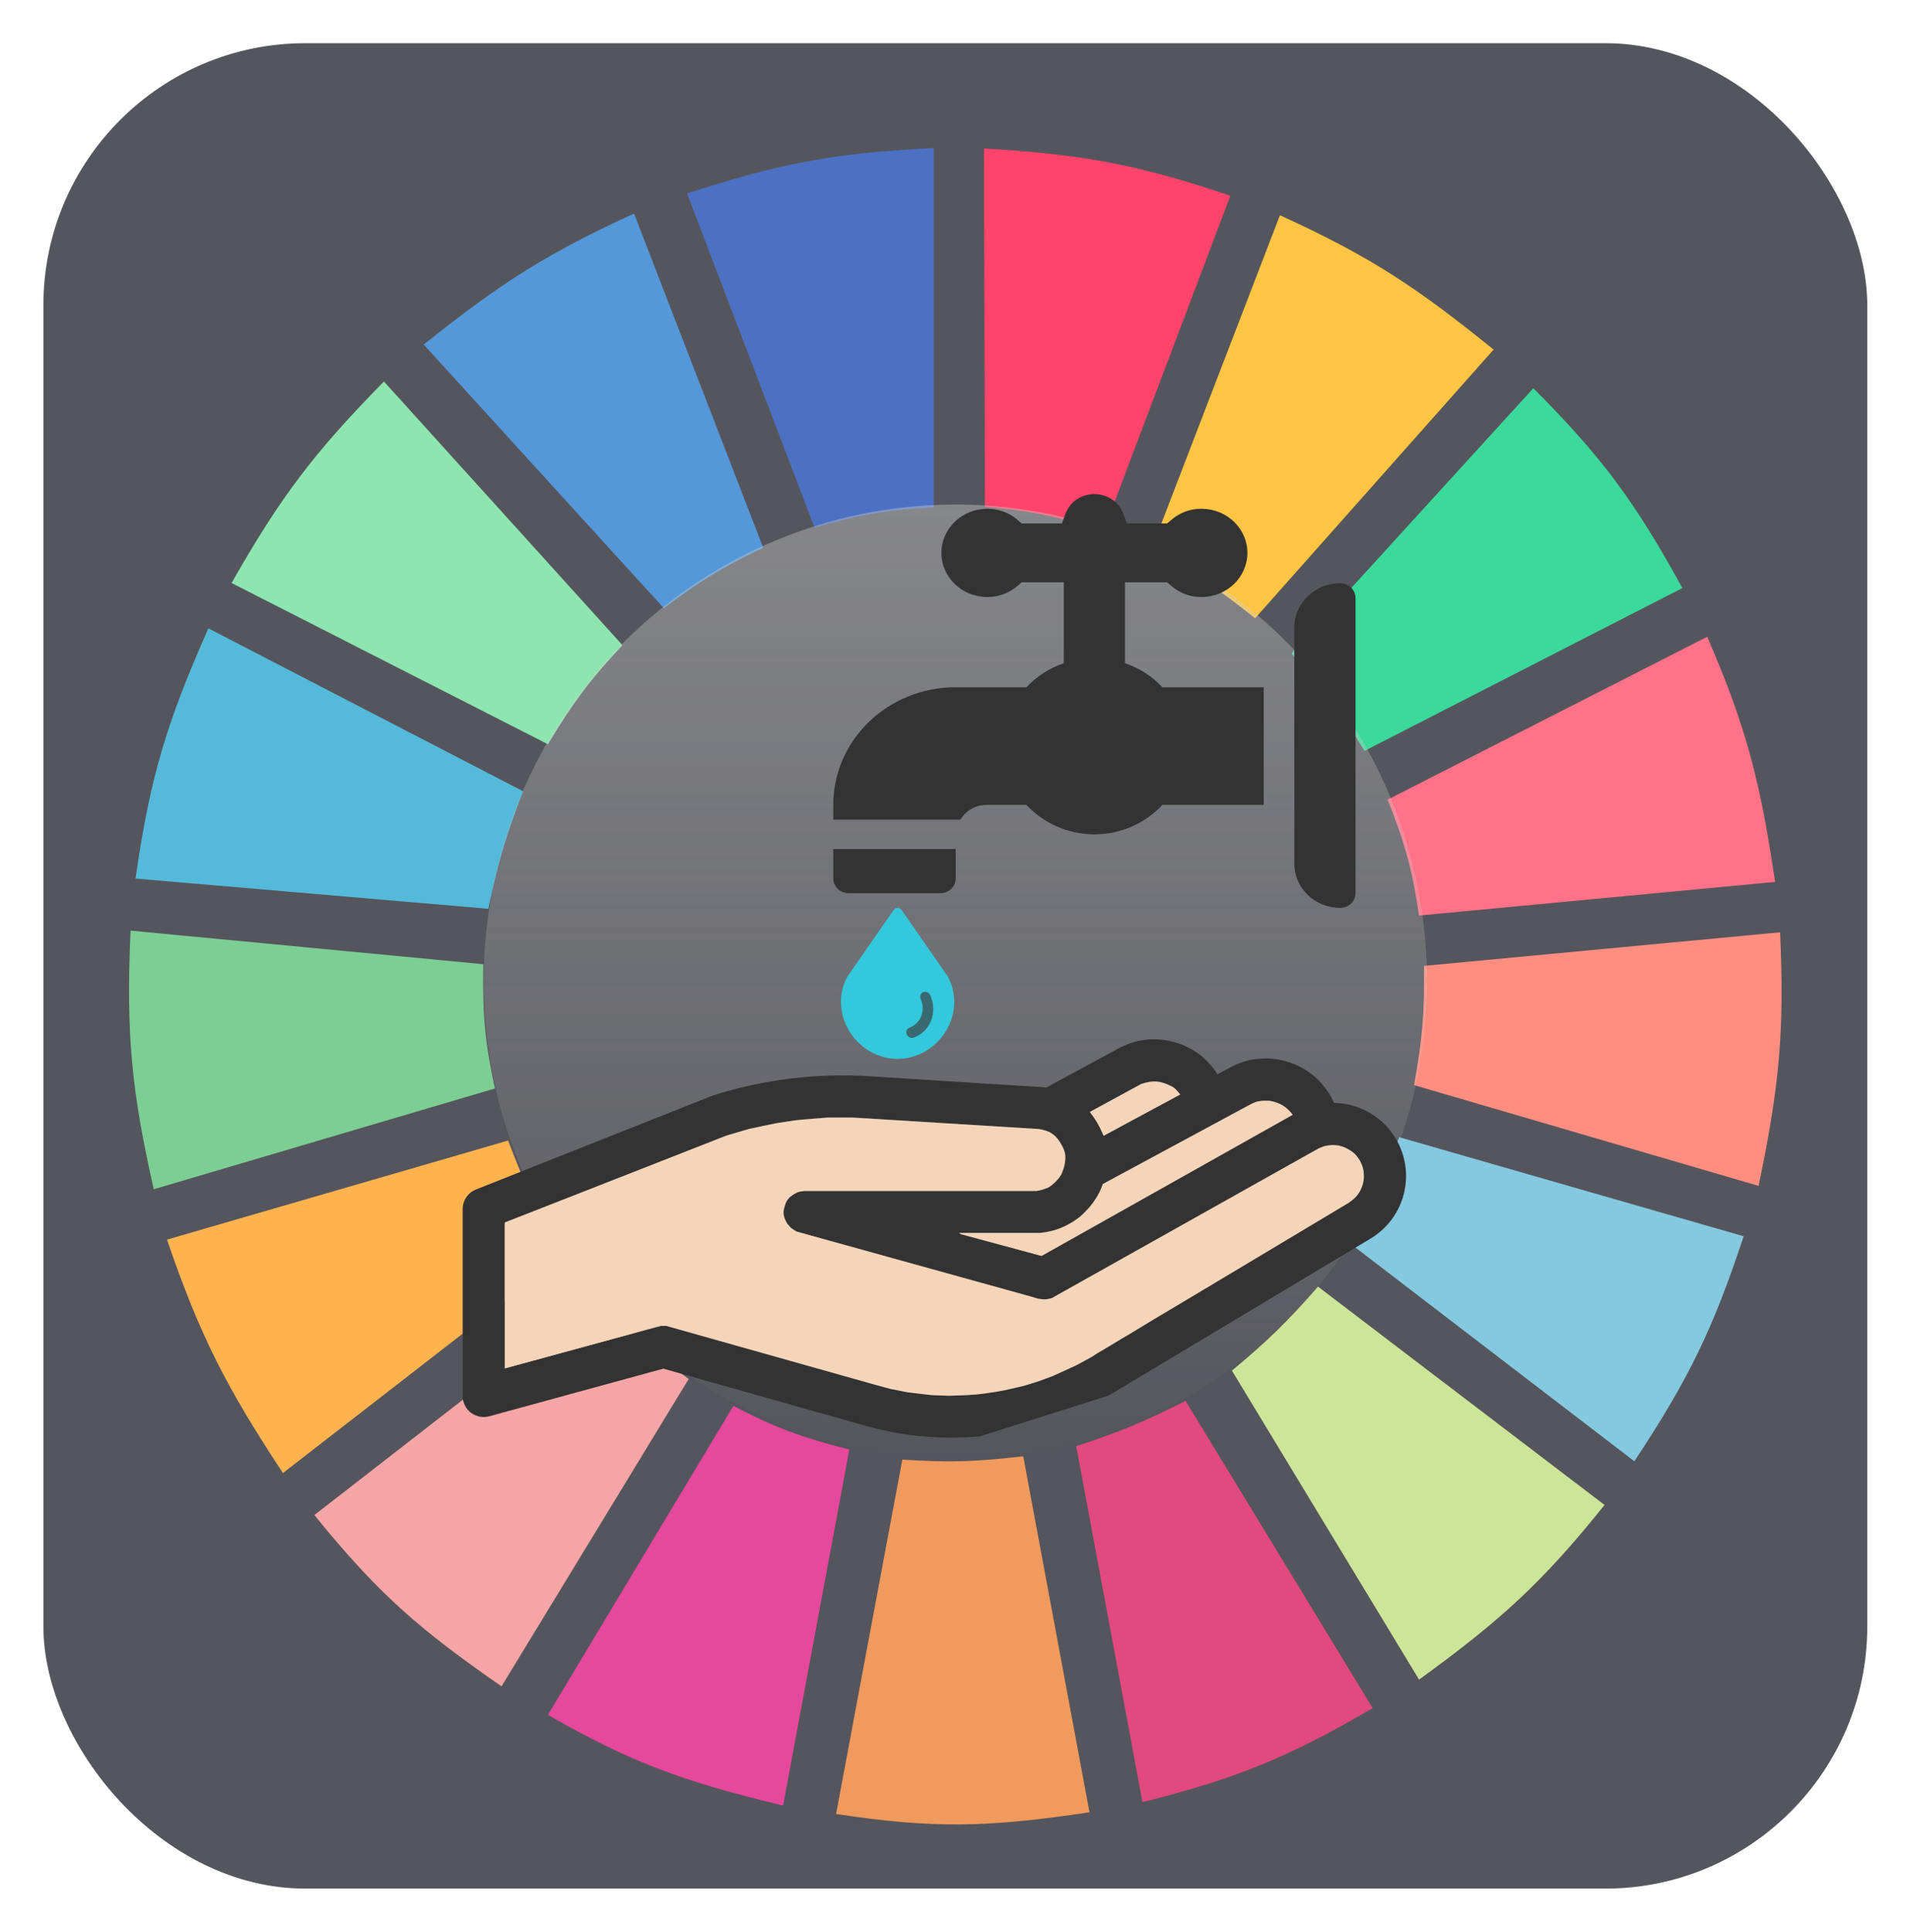 <svg width="718" height="726" viewBox="0 0 718 726" fill="none" xmlns="http://www.w3.org/2000/svg">
<g opacity="0.8" filter="url(#filter0_f)">
<rect width="685.626" height="693.507" transform="translate(16.31 16.229)" fill="white" fill-opacity="0.5"/>
<rect x="16.31" y="16.229" width="685.626" height="693.507" rx="98.51" fill="#2B2C34"/>
<g clip-path="url(#clip0)">
<path d="M306.202 198.271L258.264 72.686C293.075 61.509 313.23 57.42 351.028 55.648V190.698C333.063 191.705 323.22 193.327 306.202 198.271Z" fill="#1F4EB4"/>
<path d="M370.259 190.435L369.892 55.778C406.342 57.985 426.604 61.487 462.52 73.559L414.786 199.645C397.657 194.061 387.894 192 370.259 190.435Z" fill="#FF1546"/>
<path d="M432.587 207.106L481.149 80.891C515.675 96.643 532.823 108.246 561.462 131.377L471.81 232.349C457.791 221.144 449.407 215.403 432.587 207.106Z" fill="#FDB714"/>
<path d="M485.507 245.602L576.404 145.892C603.069 172.633 614.974 189.274 632.436 220.99L512.901 282.204C503.669 266.709 497.796 258.598 485.507 245.602Z" fill="#0ACF83"/>
<path d="M521.615 300.505L641.773 239.291C656.663 273.682 661.747 294.019 667.299 331.428L533.444 344.05C530.819 326.589 528.227 317.064 521.615 300.505Z" fill="#FF4F6A"/>
<path d="M531.578 407.788C534.575 391.022 535.53 381.278 535.314 362.982L669.168 350.36C670.831 387.046 669.004 407.894 661.075 445.653L531.578 407.788Z" fill="#FF7262"/>
<path d="M507.297 467.109C516.074 452.693 520.207 444.025 525.974 427.352L655.471 464.585C643.885 499.609 634.892 518.126 614.381 549.149L507.297 467.109Z" fill="#65BBD7"/>
<path d="M603.173 565.558L495.466 483.518C483.632 497.013 476.521 503.889 463.092 515.071L533.444 631.189C564.599 608.611 580.045 594.374 603.173 565.558Z" fill="#C0DF7E"/>
<path d="M516.014 641.918L445.662 526.431C430.399 534.144 421.46 537.958 404.572 543.47L429.475 677.258C465.153 668.264 484.113 660.489 516.014 641.918Z" fill="#D91B5F"/>
<path d="M339.2 548.518C356.946 549.68 366.897 549.333 384.648 547.256L409.552 681.044C371.488 686.779 350.573 687.25 314.297 681.675L339.2 548.518Z" fill="#EC8134"/>
<path d="M205.967 644.442L275.696 528.324C291.505 536.593 301.095 540.111 319.277 544.732L294.374 678.52C256.73 669.478 237.145 662.33 205.967 644.442Z" fill="#E01A83"/>
<path d="M118.184 569.344L224.645 486.673C236.517 500.641 244.238 507.305 258.887 518.227L188.536 633.714C157.742 612.429 141.97 598.763 118.184 569.344Z" fill="#F28E8E"/>
<path d="M106.355 553.567C85.179 521.415 75.296 502.382 62.774 465.848L191.026 428.614C197.431 445.864 202.29 455.2 212.194 471.527L106.355 553.567Z" fill="#FFA023"/>
<path d="M57.793 446.915C49.555 410.392 47.322 389.207 49.077 349.729L181.686 362.351C181.348 381.902 182.391 392.065 186.045 409.051L57.793 446.915Z" fill="#5CC279"/>
<path d="M50.946 330.166L183.555 341.526C187.235 324.129 189.993 314.446 196.63 297.35L78.339 236.136C62.618 271.596 56.384 292.126 50.946 330.166Z" fill="#2AA8D0"/>
<path d="M87.056 219.096C105.592 186.462 118.219 169.956 144.333 143.367L233.985 242.446C221.853 255.412 215.734 263.585 205.968 279.68L87.056 219.096Z" fill="#70DF9C"/>
<path d="M249.549 228.563C263 218.425 271.092 213.35 286.904 205.844L238.343 80.26C206.743 94.774 189.393 105.4 159.275 129.484L249.549 228.563Z" fill="#2A7ED0"/>
<ellipse opacity="0.4" cx="359.123" cy="368.893" rx="177.317" ry="179.287" fill="url(#paint0_linear)"/>
<path fill-rule="evenodd" clip-rule="evenodd" d="M326.981 404.457L363.349 406.756L379.184 407.756L389.409 408.402C390.717 408.414 392.013 408.52 393.286 408.715L420.101 394.201C426.721 390.467 434.383 389.573 441.688 391.683C448.403 393.623 454.016 397.869 457.677 403.733L462.013 401.387C468.632 397.653 476.294 396.76 483.601 398.87C490.934 400.988 496.954 405.858 500.551 412.582C500.883 413.202 501.191 413.834 501.475 414.476C504.182 414.516 506.891 414.954 509.507 415.798C516.78 418.145 522.791 423.465 526.001 430.391C531.915 443.152 527.27 458.231 515.196 465.465L418.33 523.502C417.775 523.835 417.217 524.163 416.657 524.486L368.403 539.765C364.778 540.099 361.135 540.267 357.49 540.267C346.735 540.268 335.957 538.809 325.47 535.845L249.368 514.337L183.934 532.234C181.551 532.888 179.003 532.39 177.04 530.895C175.077 529.4 173.925 527.075 173.925 524.609V454.364C173.925 451.124 175.904 448.212 178.92 447.016L267.796 411.763C267.975 411.692 268.157 411.627 268.341 411.57C287.355 405.593 307.084 403.2 326.981 404.457ZM507.048 451.907C512.169 448.839 514.139 442.444 511.63 437.032C510.249 434.052 507.765 431.854 504.637 430.843C501.507 429.834 498.205 430.163 495.337 431.772L396.353 487.326C394.53 488.351 392.373 488.611 390.356 488.052L300.392 463.112C296.576 462.054 294.13 458.344 294.665 454.426C295.2 450.508 298.55 447.587 302.51 447.587C302.51 447.587 361.638 447.587 388.569 447.604H388.577C393.315 447.604 397.569 444.739 399.418 440.305L399.605 439.857C401.083 436.311 400.704 432.44 398.567 429.242C396.431 426.047 393 424.214 389.154 424.214H389.139C388.972 424.214 388.805 424.209 388.639 424.198L325.981 420.238C308.132 419.109 290.433 421.239 273.369 426.567L189.76 459.73V514.246L247.31 498.505C247.994 498.317 248.697 498.224 249.401 498.224C250.127 498.224 250.853 498.324 251.558 498.523L329.78 520.629C356.801 528.265 386.104 524.37 410.183 509.943L507.048 451.907ZM469.765 415.175C469.718 415.202 469.671 415.228 469.624 415.253L414.57 445.052C414.458 445.35 414.342 445.645 414.219 445.94L414.033 446.387C409.721 456.731 399.728 463.417 388.575 463.417H388.558C381.083 463.412 371.13 463.409 360.647 463.407L391.442 471.944L485.915 418.922C484.32 416.568 481.976 414.861 479.201 414.06C476.006 413.138 472.655 413.534 469.765 415.175ZM427.854 407.989C427.807 408.016 427.76 408.042 427.713 408.067L409.717 417.809C410.439 418.646 411.113 419.532 411.736 420.464C413.087 422.486 414.143 424.647 414.899 426.89L443.695 411.303C442.113 409.172 439.892 407.625 437.29 406.874C434.097 405.952 430.745 406.347 427.854 407.989Z" fill="black"/>
<path d="M189.757 459.39V514.24L246.464 498.794L247.616 498.531L248.479 498.269H249.055H249.631H250.494L251.358 498.531L328.79 520.335L334.547 521.911L341.168 523.224L350.091 524.275L356.712 524.538L363.62 524.275L367.362 524.012L371.392 523.487L374.846 522.962L377.725 522.436L384.633 520.86L389.815 519.284L395.572 517.182L402.48 514.03L404.783 512.979L407.662 511.403L410.54 509.827L412.555 508.514L417.449 505.624L421.766 502.997L424.933 501.158L429.251 498.531L433.568 495.904L440.189 491.964L446.81 488.024L506.971 452.035L508.698 450.721L509.561 449.933L510.425 448.882L511.288 447.569L511.864 446.256C512.429 444.835 512.582 443.949 512.728 442.315C512.688 439.78 512.374 438.484 511.288 436.273C510.069 434.38 509.317 433.36 507.546 432.333C506.029 431.38 505.094 430.96 503.229 430.494C501.131 430.226 499.938 430.26 497.759 430.757L495.744 431.545L396.435 487.236L395.572 487.761L394.708 488.024L393.269 488.286H392.118L390.103 488.024L387.512 487.236L299.429 462.805L297.414 461.492L295.975 459.916L295.399 458.865L294.823 457.551L294.536 456.238V455.187L294.823 453.874L295.399 452.035L295.975 450.984L296.838 449.933L298.278 448.882L299.717 448.094L300.581 447.832L302.308 447.569H302.883H389.658L390.966 447.306L392.693 446.781L394.133 446.256L395.284 445.467L396.723 444.154L398.162 442.578L399.026 441.264L399.89 438.9C400.828 435.053 400.74 433.118 399.026 430.231C397.587 427.667 396.606 426.712 394.708 425.503C392.622 424.681 391.43 424.324 389.239 424.189H388.951L320.442 419.986H310.943L301.444 420.774L298.853 421.037L291.945 422.088L281.87 424.189L272.947 426.816L189.757 459.39Z" fill="#F2CBA7"/>
<path d="M361.318 463.854L391.542 471.997L485.958 418.934L485.094 417.883C482.539 415.195 480.752 414.46 477.322 413.68H474.444L472.717 413.942L471.853 414.205L471.277 414.468L470.126 414.993L414.57 444.94L414.283 445.728L413.419 447.83L412.268 449.931L410.828 452.033L409.389 453.872L407.086 456.236L405.935 457.287L404.496 458.337L403.344 459.125L401.041 460.439L398.738 461.49L397.299 462.015L395.572 462.54L392.981 463.066L390.966 463.329H390.391H386.361H360.454L361.318 463.854Z" fill="#F2CBA7"/>
<path d="M409.676 417.883C411.963 420.871 413.111 422.8 414.858 426.815L443.643 411.316L442.779 410.265C442.063 409.405 441.632 408.982 440.764 408.426C436.182 406.113 433.598 405.875 428.962 407.376L409.676 417.883Z" fill="#F2CBA7"/>
<path d="M356.137 366.68C356.137 366.613 356.072 366.547 356.007 366.547L338.989 342.048C338.664 341.513 338.079 341.18 337.43 341.18C336.78 341.18 336.196 341.513 335.871 342.048L318.853 366.547C318.788 366.613 318.788 366.68 318.723 366.68C316.969 369.751 316.125 373.022 316.125 376.493C316.125 388.108 325.868 397.921 337.43 397.921C345.03 397.921 352.109 393.649 356.007 386.773C359.579 380.365 359.644 372.888 356.137 366.68Z" fill="#00BAD2"/>
<path d="M347.083 372.842C346.059 373.219 345.633 374.312 346.098 375.364C348.042 379.759 346.136 384.637 341.86 386.212C340.836 386.589 340.409 387.682 340.874 388.735C341.34 389.787 342.479 390.303 343.503 389.926C349.767 387.618 352.559 380.471 349.712 374.033C349.246 372.981 348.107 372.465 347.083 372.842Z" fill="#07454D"/>
<path d="M503.81 219.2C506.986 219.2 509.562 221.675 509.562 224.728V335.651C509.562 338.704 506.986 341.179 503.81 341.179C494.281 341.179 486.556 333.754 486.556 324.596V235.783C486.556 226.625 494.281 219.2 503.81 219.2Z" fill="black"/>
<path d="M359.258 319.068V330.124C359.258 333.177 356.683 335.652 353.506 335.652H318.998C315.821 335.652 313.246 333.177 313.246 330.124V319.068H359.258Z" fill="black"/>
<path d="M359.257 258.263H385.85C389.65 254.208 394.441 251.104 399.9 249.238V218.831H384.101C382.95 219.553 379.029 224.359 371.143 224.359C361.629 224.359 353.889 216.92 353.889 207.776C353.889 198.632 361.629 191.193 371.143 191.193C379.039 191.193 382.948 195.998 384.101 196.721H399.192L400.552 193.039C402.181 188.629 406.539 185.665 411.403 185.665C416.267 185.665 420.626 188.629 422.255 193.039L423.614 196.721H438.706C439.856 195.999 443.777 191.193 451.663 191.193C461.178 191.193 468.917 198.632 468.917 207.776C468.917 216.92 461.178 224.359 451.663 224.359C443.768 224.359 439.858 219.554 438.706 218.831H422.906V249.238C428.365 251.103 433.156 254.208 436.956 258.263H475.052V302.485H437.06H436.956C430.639 309.224 421.583 313.54 411.403 313.54C401.223 313.54 392.167 309.224 385.85 302.485H385.746H370.76C366.548 302.485 363.024 304.767 361.02 308.012H313.245V302.485C313.245 278.061 333.845 258.263 359.257 258.263Z" fill="black"/>
</g>
</g>
<defs>
<filter id="filter0_f" x="0.548" y="0.467" width="717.149" height="725.03" filterUnits="userSpaceOnUse" color-interpolation-filters="sRGB">
<feFlood flood-opacity="0" result="BackgroundImageFix"/>
<feBlend mode="normal" in="SourceGraphic" in2="BackgroundImageFix" result="shape"/>
<feGaussianBlur stdDeviation="7.881" result="effect1_foregroundBlur"/>
</filter>
<linearGradient id="paint0_linear" x1="359.123" y1="189.605" x2="359.123" y2="548.18" gradientUnits="userSpaceOnUse">
<stop stop-color="#C4C4C4"/>
<stop offset="1" stop-color="#C4C4C4" stop-opacity="0"/>
</linearGradient>
<clipPath id="clip0">
<rect width="622.58" height="646.222" fill="white" transform="translate(47.833 39.871)"/>
</clipPath>
</defs>
</svg>
